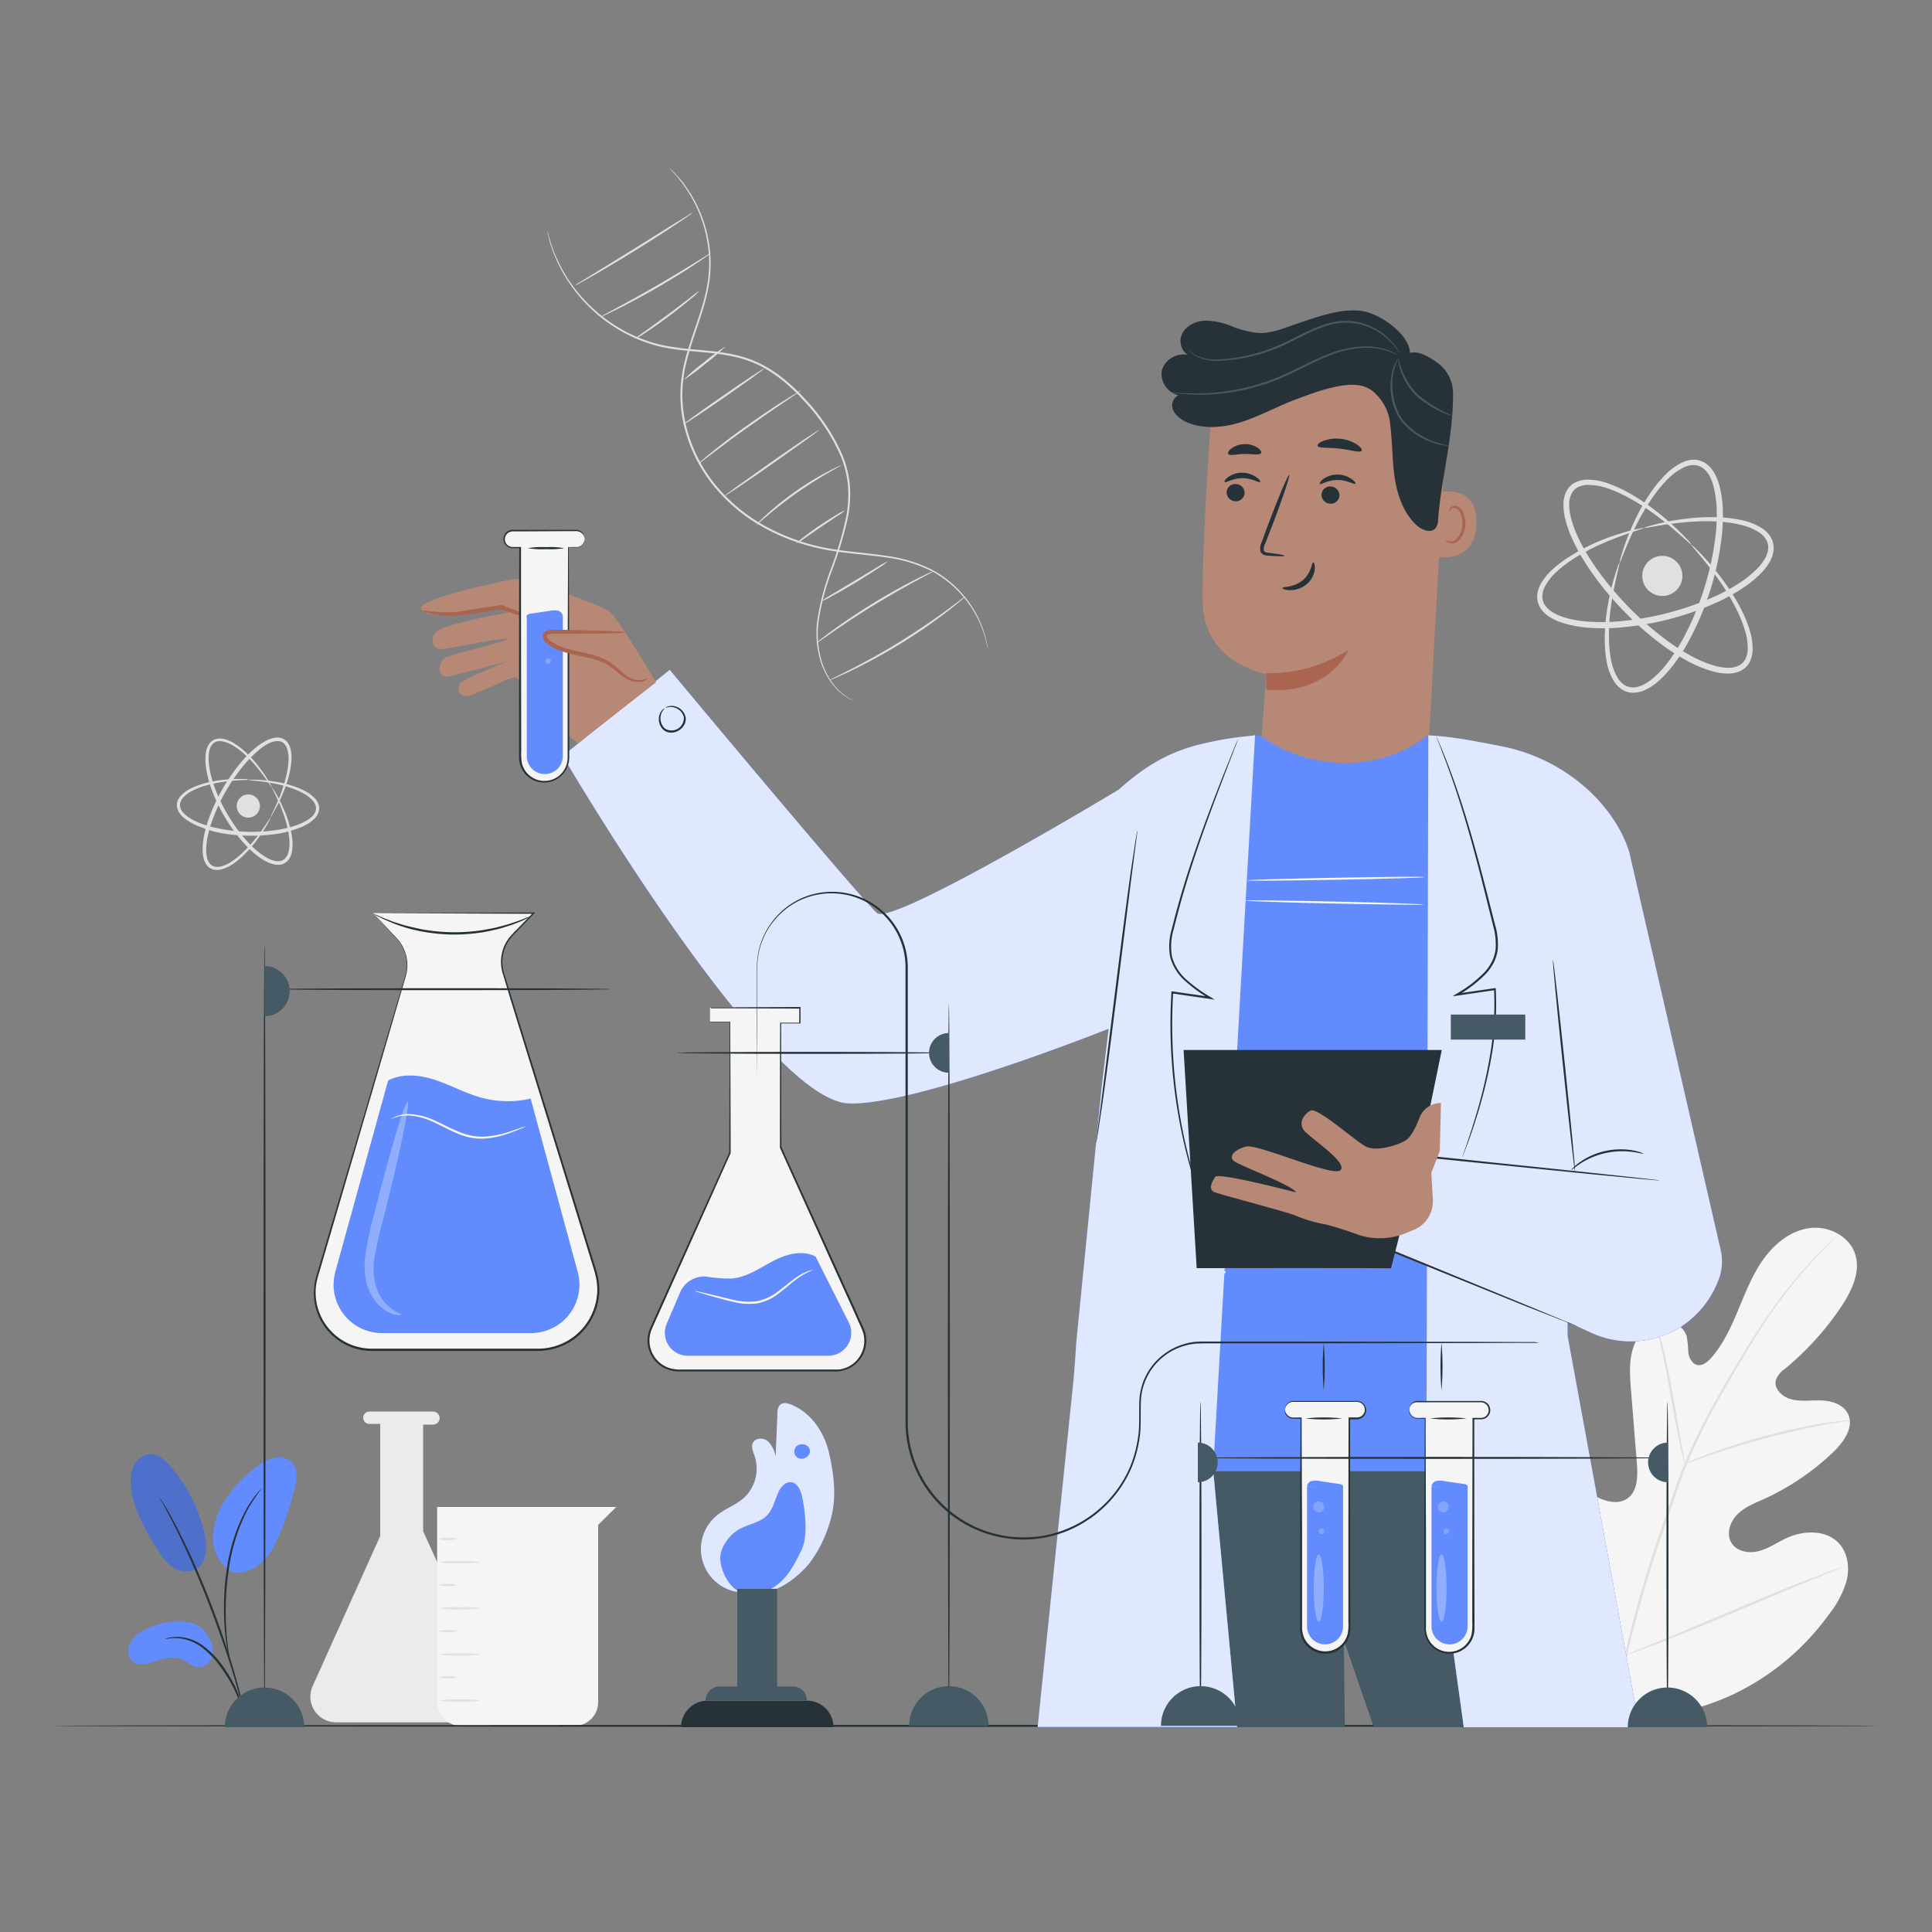 <svg xmlns="http://www.w3.org/2000/svg" viewBox="0 0 500 500"><rect x="0" y="0" width="500" height="500" fill="#808080" stroke="none"/><g id="freepik--background-complete--inject-49"><path d="M416,442.24c-18.28-10.86-23.89-33.12-24.69-53.43-.14-3.39-.77-6.93.61-10s5-5.39,8.13-4.19c2.6,1,3.91,3.84,5.5,6.15a19.8,19.8,0,0,0,8.49,7c2.24,1,5,1.45,7,.12,2.8-1.83,2.85-5.88,2.58-9.25q-.75-9.39-1.51-18.8c-.27-3.36-.53-6.8.28-10.07s2.9-6.4,6-7.54,7.23.42,8.14,3.67a30.5,30.5,0,0,1,.41,4.18c.2,1.39,1,2.89,2.32,3.18s2.64-.76,3.58-1.82c3.22-3.65,5.25-8.2,7.13-12.72s3.69-9.12,6.57-13.06,7-7.2,11.82-7.83,10.15,2,11.71,6.61-.84,9.67-3.56,13.73A75.1,75.1,0,0,1,462,354.2a6.25,6.25,0,0,0-2.41,3c-.56,2.29,1.73,4.36,4,4.94,2.57.65,5.27.19,7.91.3s5.58,1.06,6.75,3.47c1.63,3.34-1,7.15-3.63,9.72A64.47,64.47,0,0,1,456.38,388c-2.41,1.09-4.95,2.07-6.82,4s-2.85,5-1.47,7.28,4.53,2.81,7.09,2.14,4.77-2.25,7.18-3.36c4.49-2.09,10.48-2.21,13.74,1.56,2.14,2.49,2.58,6.13,1.83,9.33a24.56,24.56,0,0,1-4.49,8.7,64.89,64.89,0,0,1-26.19,21.45c-10.45,4.51-20.31,6.25-31.26,3.14" style="fill:#f5f5f5"></path><path d="M419.3,443.19c.14-8.08-1.26-3.6,1-14a300.4,300.4,0,0,1,9.57-33.34l2.95-8.61c1-2.83,1.95-5.63,3.07-8.31a148.94,148.94,0,0,1,7.3-15c2.55-4.67,5.14-9,7.6-13.05s4.83-7.75,7.13-11.05a120.49,120.49,0,0,1,12-14.73c1.55-1.62,2.8-2.84,3.65-3.66l1-.92.34-.3a1.78,1.78,0,0,1-.3.35l-.93,1c-.83.85-2,2.09-3.56,3.74A126.1,126.1,0,0,0,458.27,340c-2.27,3.3-4.61,7-7,11.06s-5,8.39-7.54,13.06a150.18,150.18,0,0,0-7.24,15c-1.11,2.67-2.07,5.44-3,8.27l-3,8.61a313.63,313.63,0,0,0-9.6,33.26c-2.27,10.4-.9,5.88-1.1,13.93" style="fill:#e0e0e0"></path><path d="M436.05,378.85a7,7,0,0,1-.43-1.41c-.25-.91-.56-2.25-.92-3.91-.72-3.31-1.56-7.92-2.47-13s-1.82-9.68-2.59-13c-.38-1.65-.7-3-.94-3.9a6.43,6.43,0,0,1-.29-1.45,7.22,7.22,0,0,1,.52,1.38c.31.9.7,2.22,1.13,3.86.89,3.28,1.87,7.87,2.78,13s1.68,9.56,2.29,13c.29,1.57.53,2.89.72,3.95A6.8,6.8,0,0,1,436.05,378.85Z" style="fill:#e0e0e0"></path><path d="M478.71,367.58a9.71,9.71,0,0,1-1.71.33c-1.1.18-2.7.44-4.66.81-3.93.72-9.33,1.91-15.22,3.47s-11.17,3.24-14.94,4.55c-1.9.64-3.42,1.2-4.47,1.58a9,9,0,0,1-1.66.53,9.87,9.87,0,0,1,1.57-.76c1-.45,2.53-1.08,4.41-1.77,3.75-1.42,9-3.15,14.93-4.73a151,151,0,0,1,15.3-3.31c2-.32,3.59-.5,4.71-.61A8.44,8.44,0,0,1,478.71,367.58Z" style="fill:#e0e0e0"></path><path d="M420.76,428.31a2.34,2.34,0,0,1-.34-.5l-.85-1.51c-.74-1.32-1.75-3.25-3-5.65-2.45-4.8-5.63-11.54-9-19s-6.52-14.25-8.87-19.09l-2.8-5.73-.75-1.57a2.18,2.18,0,0,1-.23-.56,2,2,0,0,1,.34.5l.85,1.51c.74,1.32,1.76,3.25,3,5.65,2.45,4.8,5.63,11.54,9,19s6.52,14.25,8.87,19.09l2.8,5.73c.3.63.55,1.14.75,1.57A2.18,2.18,0,0,1,420.76,428.31Z" style="fill:#e0e0e0"></path><path d="M476.87,405.54a2,2,0,0,1-.55.28l-1.63.68-6,2.45c-5.07,2.07-12,5-19.74,8.27s-14.72,6.13-19.83,8.1c-2.56,1-4.64,1.75-6.08,2.26l-1.67.57a2.09,2.09,0,0,1-.6.16,2.49,2.49,0,0,1,.55-.28l1.63-.68,6-2.45c5.07-2.07,12-5,19.75-8.26s14.7-6.14,19.82-8.1c2.56-1,4.64-1.76,6.08-2.26l1.67-.58A2.64,2.64,0,0,1,476.87,405.54Z" style="fill:#e0e0e0"></path><path d="M141.66,59.77a3.07,3.07,0,0,1,.13.42c.09.3.2.72.35,1.25a17.41,17.41,0,0,0,.63,2,28,28,0,0,0,1,2.67l.69,1.56c.27.53.57,1.09.87,1.67s.65,1.17,1,1.77.73,1.25,1.2,1.86a40,40,0,0,0,6.9,7.72,39.35,39.35,0,0,0,10.63,6.6,37.51,37.51,0,0,0,6.66,2.09,68,68,0,0,0,7.36,1c5,.5,10.53.77,15.77,2.88s9.8,5.91,13.75,10.28a50.17,50.17,0,0,1,9.47,14.37,27,27,0,0,1,1.9,8,31.47,31.47,0,0,1-.5,7.86,94.87,94.87,0,0,1-4.18,13.91A65.71,65.71,0,0,0,212,159.84a25.19,25.19,0,0,0,.38,10.28,19.12,19.12,0,0,0,3.36,7,13.69,13.69,0,0,0,3.62,3.33c1,.61,1.51.85,1.49.88a9.51,9.51,0,0,1-1.55-.79,13.5,13.5,0,0,1-3.72-3.3,19.1,19.1,0,0,1-3.48-7.05,25.31,25.31,0,0,1-.47-10.4,66.39,66.39,0,0,1,3.27-12.22A93,93,0,0,0,219,133.72a30.66,30.66,0,0,0,.48-7.75,26.13,26.13,0,0,0-1.87-7.85,49.63,49.63,0,0,0-9.39-14.21c-3.91-4.34-8.42-8.1-13.55-10.16s-10.56-2.36-15.62-2.87a69.2,69.2,0,0,1-7.41-1,38.18,38.18,0,0,1-6.74-2.14,40,40,0,0,1-17.6-14.56c-.46-.61-.81-1.27-1.19-1.88a19.3,19.3,0,0,1-1-1.8l-.86-1.68-.66-1.58a25.08,25.08,0,0,1-1-2.7,16.26,16.26,0,0,1-.58-2q-.19-.8-.3-1.26A2.74,2.74,0,0,1,141.66,59.77Z" style="fill:#e0e0e0"></path><path d="M173.12,43.38a3.53,3.53,0,0,1,.33.3l1,.93c.41.42.88,1,1.46,1.61s1.18,1.42,1.8,2.36a34.68,34.68,0,0,1,6.15,17.67,36.23,36.23,0,0,1-.22,6.28,46.12,46.12,0,0,1-1.46,6.64c-1.29,4.52-3.18,9.18-4.46,14.27a36.28,36.28,0,0,0-1.12,7.93,34.28,34.28,0,0,0,.84,8.32,38.68,38.68,0,0,0,7.65,15.71,43.9,43.9,0,0,0,13.57,11.09,53.73,53.73,0,0,0,15.47,5.38c5.17.95,10.18,1.21,14.83,1.92a37.27,37.27,0,0,1,12.47,3.77,27.77,27.77,0,0,1,8.25,6.89,27.3,27.3,0,0,1,5.7,11.87c.1.56.17,1,.22,1.32s.05.45.05.45,0-.15-.1-.44-.16-.75-.27-1.31a30.64,30.64,0,0,0-1.59-4.85,28.85,28.85,0,0,0-4.23-6.86,28,28,0,0,0-8.2-6.75,37.5,37.5,0,0,0-12.37-3.67c-4.62-.68-9.63-.93-14.84-1.87a53.57,53.57,0,0,1-15.63-5.41,44.19,44.19,0,0,1-13.74-11.21,39.17,39.17,0,0,1-7.74-15.92,34.75,34.75,0,0,1-.84-8.44,36.43,36.43,0,0,1,1.15-8c1.31-5.13,3.22-9.78,4.52-14.27a47.11,47.11,0,0,0,1.47-6.58,35.38,35.38,0,0,0,.25-6.2,35,35,0,0,0-6-17.58c-.6-.93-1.24-1.69-1.75-2.37s-1-1.21-1.42-1.64l-.92-1A4.3,4.3,0,0,1,173.12,43.38Z" style="fill:#e0e0e0"></path><path d="M250,154.24a9.5,9.5,0,0,1-1.22,1.1c-.8.69-2,1.65-3.48,2.81a145.88,145.88,0,0,1-12.14,8.38,143.82,143.82,0,0,1-12.95,7.08c-1.7.82-3.09,1.45-4.06,1.85a9.1,9.1,0,0,1-1.54.59,12.2,12.2,0,0,1,1.45-.77l4-2c3.36-1.71,7.94-4.18,12.83-7.2s9.16-6,12.2-8.23l3.57-2.66A9.22,9.22,0,0,1,250,154.24Z" style="fill:#e0e0e0"></path><path d="M241.69,147.76a6.06,6.06,0,0,1-1.21.72l-3.38,1.83c-2.85,1.55-6.75,3.75-11,6.34s-7.93,5.09-10.6,6.93l-3.16,2.19a9.55,9.55,0,0,1-1.19.76,7.26,7.26,0,0,1,1.07-.93c.71-.57,1.75-1.36,3.06-2.32,2.62-1.93,6.33-4.47,10.55-7.07s8.17-4.75,11.07-6.22c1.45-.74,2.63-1.31,3.46-1.69A8.68,8.68,0,0,1,241.69,147.76Z" style="fill:#e0e0e0"></path><path d="M229.77,145.26a15.47,15.47,0,0,1-2.38,1.74c-1.52,1-3.64,2.37-6,3.8s-4.58,2.67-6.19,3.53a15.31,15.31,0,0,1-2.65,1.29A17.77,17.77,0,0,1,215,154l6.1-3.65,6.09-3.67A17.76,17.76,0,0,1,229.77,145.26Z" style="fill:#e0e0e0"></path><path d="M218.68,132.1a11.47,11.47,0,0,1-1.81,1.32l-4.48,3L208,139.47a10,10,0,0,1-1.9,1.19,9.23,9.23,0,0,1,1.68-1.49c1.08-.86,2.62-2,4.37-3.18s3.37-2.2,4.57-2.88A9,9,0,0,1,218.68,132.1Z" style="fill:#e0e0e0"></path><path d="M217.78,120.37c0,.07-1.3.79-3.43,2s-5,3-8.06,5.14-5.71,4.27-7.58,5.85-3,2.59-3.06,2.53a4.76,4.76,0,0,1,.71-.8c.48-.5,1.2-1.18,2.11-2a78.93,78.93,0,0,1,7.52-6,75.63,75.63,0,0,1,8.19-5c1.08-.58,2-1,2.6-1.3A4.25,4.25,0,0,1,217.78,120.37Z" style="fill:#e0e0e0"></path><path d="M212,111.27c.08.12-5.35,4-12.12,8.77s-12.34,8.46-12.42,8.34,5.34-4,12.12-8.77S211.9,111.15,212,111.27Z" style="fill:#e0e0e0"></path><path d="M207.35,101a6.24,6.24,0,0,1-1,.77l-2.93,2c-2.47,1.65-5.87,4-9.57,6.6s-7,5.1-9.36,6.9l-2.81,2.13a7.52,7.52,0,0,1-1.07.74,5.39,5.39,0,0,1,.94-.9c.63-.54,1.55-1.32,2.71-2.26,2.32-1.87,5.58-4.39,9.29-7s7.14-4.91,9.67-6.49c1.27-.79,2.3-1.42,3-1.83A6.11,6.11,0,0,1,207.35,101Z" style="fill:#e0e0e0"></path><path d="M197.82,95.33c.08.12-4.53,3.46-10.29,7.46s-10.51,7.14-10.59,7,4.53-3.45,10.29-7.45S197.74,95.21,197.82,95.33Z" style="fill:#e0e0e0"></path><path d="M187.8,89.62a47.48,47.48,0,0,1-5.3,4.56,47.4,47.4,0,0,1-5.61,4.16,46.12,46.12,0,0,1,5.29-4.57A46.2,46.2,0,0,1,187.8,89.62Z" style="fill:#e0e0e0"></path><path d="M181.05,75.23a15.83,15.83,0,0,1-2.25,2.09c-1.45,1.23-3.49,2.88-5.81,4.61s-4.48,3.22-6.07,4.26a16,16,0,0,1-2.64,1.56,19.44,19.44,0,0,1,2.44-1.87c1.53-1.11,3.65-2.64,6-4.37s4.39-3.32,5.89-4.47A20.24,20.24,0,0,1,181.05,75.23Z" style="fill:#e0e0e0"></path><path d="M184,65.46a6.62,6.62,0,0,1-1,.8c-.68.49-1.68,1.17-2.92,2-2.49,1.66-6,3.86-9.94,6.15s-7.6,4.21-10.28,5.55c-1.34.66-2.43,1.19-3.19,1.53a5.92,5.92,0,0,1-1.21.49,7.08,7.08,0,0,1,1.12-.67l3.11-1.68c2.63-1.41,6.25-3.39,10.19-5.67s7.46-4.43,10-6l3-1.86A6.37,6.37,0,0,1,184,65.46Z" style="fill:#e0e0e0"></path><path d="M179.31,55a7.72,7.72,0,0,1-1.12.86c-.75.52-1.83,1.26-3.19,2.17-2.7,1.8-6.48,4.24-10.7,6.85s-8.09,4.91-10.91,6.52c-1.42.81-2.57,1.45-3.37,1.88a7.92,7.92,0,0,1-1.27.63,7,7,0,0,1,1.17-.8l3.28-2L164,64.45l10.77-6.72,3.28-2A6.57,6.57,0,0,1,179.31,55Z" style="fill:#e0e0e0"></path><path d="M437.7,140.92c-.09.1-1.53-1.34-4.31-3.71-1.38-1.19-3.11-2.61-5.2-4.14a58.21,58.21,0,0,0-7.43-4.65,33.12,33.12,0,0,0-4.63-2,15.36,15.36,0,0,0-5.23-.93,6,6,0,0,0-2.54.6,3.91,3.91,0,0,0-1.74,1.85,6.44,6.44,0,0,0-.52,2.74,14.34,14.34,0,0,0,.38,3,29.85,29.85,0,0,0,2.26,6.07,52.26,52.26,0,0,0,3.42,5.92,82.55,82.55,0,0,0,20,20.64,51.89,51.89,0,0,0,5.81,3.6,29.1,29.1,0,0,0,6,2.44,13.85,13.85,0,0,0,3,.47,6.42,6.42,0,0,0,2.76-.44,3.9,3.9,0,0,0,1.89-1.67,6,6,0,0,0,.68-2.52,15.22,15.22,0,0,0-.77-5.26,33.59,33.59,0,0,0-1.87-4.7,59.11,59.11,0,0,0-4.42-7.56c-1.47-2.13-2.83-3.9-4-5.32-2.29-2.85-3.68-4.33-3.59-4.43a5.94,5.94,0,0,1,1.14,1c.7.67,1.7,1.68,2.93,3.06s2.68,3.1,4.23,5.21a55.52,55.52,0,0,1,4.71,7.58,34.22,34.22,0,0,1,2,4.82,16.45,16.45,0,0,1,.92,5.71,7.42,7.42,0,0,1-.81,3.12,5.27,5.27,0,0,1-2.54,2.3,7.52,7.52,0,0,1-3.36.59,15,15,0,0,1-3.33-.48,30.88,30.88,0,0,1-6.34-2.51,53.22,53.22,0,0,1-6-3.68A77.52,77.52,0,0,1,420.11,158a78.94,78.94,0,0,1-9.27-11.45,55.16,55.16,0,0,1-3.49-6.12A31.19,31.19,0,0,1,405,134a15.71,15.71,0,0,1-.38-3.35,7.82,7.82,0,0,1,.69-3.34,5.31,5.31,0,0,1,2.38-2.46,7.44,7.44,0,0,1,3.14-.72,16.22,16.22,0,0,1,5.68,1.1,34.23,34.23,0,0,1,4.76,2.17,56.28,56.28,0,0,1,7.43,4.94c2.06,1.62,3.75,3.12,5.08,4.39s2.32,2.31,3,3A5.25,5.25,0,0,1,437.7,140.92Z" style="fill:#e0e0e0"></path><path d="M419.15,145.56c.13,0-.43,1.92-1.17,5.38-.37,1.73-.78,3.86-1.11,6.34a53.73,53.73,0,0,0-.46,8.46,30.59,30.59,0,0,0,.5,4.85,14.36,14.36,0,0,0,1.73,4.83,5.87,5.87,0,0,0,1.73,1.84,4.06,4.06,0,0,0,2.39.64,6.1,6.1,0,0,0,2.59-.73,12.22,12.22,0,0,0,2.44-1.63,27.51,27.51,0,0,0,4.22-4.61,48.12,48.12,0,0,0,3.54-5.58,75.8,75.8,0,0,0,8.41-26.5,47.76,47.76,0,0,0,.33-6.6,27.12,27.12,0,0,0-.79-6.2,13,13,0,0,0-1-2.74,6.34,6.34,0,0,0-1.7-2.1,4.17,4.17,0,0,0-2.32-.85,5.84,5.84,0,0,0-2.48.51,14.45,14.45,0,0,0-4.2,2.94,31.08,31.08,0,0,0-3.21,3.68,54.42,54.42,0,0,0-4.5,7.18c-1.16,2.22-2.06,4.19-2.75,5.81-1.39,3.25-2,5.12-2.15,5.08a5.08,5.08,0,0,1,.29-1.41c.26-.9.66-2.23,1.27-3.9s1.44-3.7,2.54-6a51.47,51.47,0,0,1,4.38-7.45,31.8,31.8,0,0,1,3.26-3.88,15.21,15.21,0,0,1,4.55-3.29,7.28,7.28,0,0,1,3.05-.66,5.52,5.52,0,0,1,3.12,1.1,7.58,7.58,0,0,1,2.12,2.53,13.94,13.94,0,0,1,1.2,3,28,28,0,0,1,.9,6.55,49.05,49.05,0,0,1-.3,6.82,75.19,75.19,0,0,1-8.6,27.09,46.86,46.86,0,0,1-3.69,5.74,28.07,28.07,0,0,1-4.51,4.84,14.12,14.12,0,0,1-2.73,1.79,7.64,7.64,0,0,1-3.2.84,5.44,5.44,0,0,1-3.18-.9,7.34,7.34,0,0,1-2.12-2.3,15.32,15.32,0,0,1-1.81-5.3,31.1,31.1,0,0,1-.42-5.06,50.92,50.92,0,0,1,.71-8.61,64.49,64.49,0,0,1,1.39-6.36c.46-1.72.9-3,1.21-3.92A5.07,5.07,0,0,1,419.15,145.56Z" style="fill:#e0e0e0"></path><path d="M425.5,136.61c0,.13-1.87.64-5.2,1.83-1.66.6-3.68,1.37-6,2.4a53.85,53.85,0,0,0-7.44,4,30.83,30.83,0,0,0-3.86,3,14.23,14.23,0,0,0-3.2,4,5.92,5.92,0,0,0-.65,2.44,4.09,4.09,0,0,0,.71,2.37,6.14,6.14,0,0,0,2,1.82,12.49,12.49,0,0,0,2.67,1.21,27.37,27.37,0,0,0,6.14,1.17,50.08,50.08,0,0,0,6.61.07,75.95,75.95,0,0,0,27-6.79,49.44,49.44,0,0,0,5.79-3.19,27.43,27.43,0,0,0,4.85-3.94,12.53,12.53,0,0,0,1.78-2.33,6.29,6.29,0,0,0,.89-2.55,4,4,0,0,0-.5-2.42,5.94,5.94,0,0,0-1.73-1.84,14.29,14.29,0,0,0-4.72-2,31.34,31.34,0,0,0-4.81-.8,54.63,54.63,0,0,0-8.47,0c-2.5.18-4.65.45-6.4.71-3.49.53-5.41,1-5.44.85a5.1,5.1,0,0,1,1.35-.49c.9-.26,2.24-.62,4-1s3.9-.73,6.43-1a51.27,51.27,0,0,1,8.64-.19,31.78,31.78,0,0,1,5,.72,15.37,15.37,0,0,1,5.19,2.14,7.28,7.28,0,0,1,2.16,2.25,5.46,5.46,0,0,1,.71,3.23,7.63,7.63,0,0,1-1,3.14,14.27,14.27,0,0,1-1.95,2.62,28.16,28.16,0,0,1-5.1,4.21,50.4,50.4,0,0,1-5.95,3.34,76.08,76.08,0,0,1-27.56,6.94,50,50,0,0,1-6.83-.12,28,28,0,0,1-6.48-1.3,13.52,13.52,0,0,1-3-1.38,7.53,7.53,0,0,1-2.4-2.27,5.45,5.45,0,0,1-.91-3.18,7.29,7.29,0,0,1,.84-3A15.34,15.34,0,0,1,402.2,147a31.08,31.08,0,0,1,4.07-3A51.2,51.2,0,0,1,414,140c2.35-1,4.42-1.65,6.13-2.16s3.05-.84,4-1A5,5,0,0,1,425.5,136.61Z" style="fill:#e0e0e0"></path><path d="M435.25,147.8A5.19,5.19,0,1,1,429,144,5.19,5.19,0,0,1,435.25,147.8Z" style="fill:#e0e0e0"></path><path d="M70,211.48c-.07,0,.5-1.08,1.39-3,.44-1,1-2.18,1.48-3.61a33.29,33.29,0,0,0,1.41-5,19.33,19.33,0,0,0,.38-2.94,8.82,8.82,0,0,0-.33-3.1,3.49,3.49,0,0,0-.76-1.34,2.24,2.24,0,0,0-1.32-.67,3.67,3.67,0,0,0-1.63.15,7.83,7.83,0,0,0-1.64.71A16.93,16.93,0,0,0,66,195a29.49,29.49,0,0,0-2.78,2.9,48.17,48.17,0,0,0-8.37,14.67,29.94,29.94,0,0,0-1.09,3.87,17,17,0,0,0-.39,3.78,7.87,7.87,0,0,0,.22,1.77,3.63,3.63,0,0,0,.7,1.48,2.27,2.27,0,0,0,1.26.8,3.6,3.6,0,0,0,1.53,0,8.84,8.84,0,0,0,2.84-1.3,19.9,19.9,0,0,0,2.34-1.82,33.28,33.28,0,0,0,3.54-3.73c1-1.17,1.74-2.23,2.36-3.11,1.23-1.76,1.84-2.79,1.91-2.75a3.65,3.65,0,0,1-.36.8c-.26.5-.67,1.24-1.24,2.15s-1.32,2-2.25,3.24a33.13,33.13,0,0,1-3.51,3.9,19.71,19.71,0,0,1-2.39,1.93A9.27,9.27,0,0,1,57.2,225a4.28,4.28,0,0,1-1.89.06A3.13,3.13,0,0,1,53.6,224a4.48,4.48,0,0,1-.88-1.79,9.36,9.36,0,0,1-.28-2,18,18,0,0,1,.39-4,29.59,29.59,0,0,1,1.09-4,47.91,47.91,0,0,1,8.54-15,30,30,0,0,1,2.88-3,18,18,0,0,1,3.24-2.36,9.17,9.17,0,0,1,1.83-.76,4.59,4.59,0,0,1,2-.16,3.19,3.19,0,0,1,1.78.94,4.42,4.42,0,0,1,.92,1.66,9.67,9.67,0,0,1,.31,3.38,20.19,20.19,0,0,1-.45,3,32.94,32.94,0,0,1-1.57,5c-.58,1.43-1.15,2.62-1.65,3.58s-.92,1.69-1.22,2.17A3.25,3.25,0,0,1,70,211.48Z" style="fill:#e0e0e0"></path><path d="M64.37,201.78c0,.07-1.15.06-3.23.21-1,.08-2.3.19-3.75.41a32.46,32.46,0,0,0-4.85,1.12,19,19,0,0,0-2.66,1.08,8.42,8.42,0,0,0-2.44,1.77,3.42,3.42,0,0,0-.75,1.27,2.39,2.39,0,0,0,0,1.45,3.72,3.72,0,0,0,.84,1.35,7.49,7.49,0,0,0,1.32,1.1,15.77,15.77,0,0,0,3.29,1.63,28.82,28.82,0,0,0,3.73,1.09,42.77,42.77,0,0,0,8.14,1,42.19,42.19,0,0,0,8.18-.55,27,27,0,0,0,3.78-.89,16,16,0,0,0,3.37-1.46,7.49,7.49,0,0,0,1.37-1,3.43,3.43,0,0,0,.9-1.3,2.38,2.38,0,0,0,.11-1.44,3.64,3.64,0,0,0-.69-1.32,8.33,8.33,0,0,0-2.35-1.88,17.89,17.89,0,0,0-2.6-1.22,31.71,31.71,0,0,0-4.79-1.36c-1.44-.29-2.69-.48-3.72-.6-2.07-.26-3.22-.31-3.22-.38a2.42,2.42,0,0,1,.84-.07c.55,0,1.37,0,2.41.08a37.32,37.32,0,0,1,3.79.45,29.48,29.48,0,0,1,4.92,1.26,17.35,17.35,0,0,1,2.73,1.2,8.93,8.93,0,0,1,2.59,2,4,4,0,0,1,.87,1.61,3.23,3.23,0,0,1-.11,1.94,4.44,4.44,0,0,1-1.08,1.61,8.26,8.26,0,0,1-1.52,1.18,16.66,16.66,0,0,1-3.55,1.57,28.69,28.69,0,0,1-3.89,1,43.34,43.34,0,0,1-8.37.58,42.46,42.46,0,0,1-8.32-1A29.91,29.91,0,0,1,51.84,214a16.32,16.32,0,0,1-3.46-1.76A7.91,7.91,0,0,1,46.92,211a4.53,4.53,0,0,1-1-1.66,3.21,3.21,0,0,1,0-1.94,4.21,4.21,0,0,1,1-1.57,8.77,8.77,0,0,1,2.7-1.89,18.83,18.83,0,0,1,2.78-1.07,29.82,29.82,0,0,1,5-1c1.48-.17,2.76-.24,3.81-.26s1.86,0,2.41,0A2.48,2.48,0,0,1,64.37,201.78Z" style="fill:#e0e0e0"></path><path d="M70.46,203.89c-.07,0-.67-.94-1.89-2.63-.61-.84-1.37-1.85-2.32-3a30.61,30.61,0,0,0-3.51-3.54,17.85,17.85,0,0,0-2.31-1.69,8.36,8.36,0,0,0-2.79-1.15,3.51,3.51,0,0,0-1.48,0,2.38,2.38,0,0,0-1.22.79,3.51,3.51,0,0,0-.7,1.42,7.19,7.19,0,0,0-.25,1.7,16,16,0,0,0,.35,3.66,28.3,28.3,0,0,0,1,3.74,42.4,42.4,0,0,0,3.46,7.42,43.6,43.6,0,0,0,4.77,6.68,28.43,28.43,0,0,0,2.75,2.74,16,16,0,0,0,3,2.09,7.46,7.46,0,0,0,1.61.63,3.7,3.7,0,0,0,1.58.08,2.38,2.38,0,0,0,1.28-.67,3.51,3.51,0,0,0,.76-1.28,8.71,8.71,0,0,0,.37-3,18.37,18.37,0,0,0-.34-2.85,32.21,32.21,0,0,0-1.36-4.79c-.51-1.38-1-2.54-1.45-3.48-.87-1.89-1.43-2.9-1.36-2.94a3.76,3.76,0,0,1,.49.68c.3.47.72,1.17,1.2,2.09s1,2.08,1.62,3.46A31.7,31.7,0,0,1,75.29,215a18.9,18.9,0,0,1,.41,2.95,9.11,9.11,0,0,1-.36,3.27,4.21,4.21,0,0,1-.92,1.59,3.21,3.21,0,0,1-1.7.93,4.52,4.52,0,0,1-1.94-.07A8.14,8.14,0,0,1,69,223a16.67,16.67,0,0,1-3.21-2.18A29.14,29.14,0,0,1,62.92,218a44.19,44.19,0,0,1-8.42-14.41,29.26,29.26,0,0,1-1-3.87,16.38,16.38,0,0,1-.33-3.87,8.18,8.18,0,0,1,.3-1.9,4.36,4.36,0,0,1,.89-1.72,3.22,3.22,0,0,1,1.64-1,4.24,4.24,0,0,1,1.84,0,9.06,9.06,0,0,1,3,1.3,18,18,0,0,1,2.37,1.8A29.65,29.65,0,0,1,66.65,198c.93,1.17,1.66,2.22,2.23,3.1s1,1.59,1.23,2.08A3.69,3.69,0,0,1,70.46,203.89Z" style="fill:#e0e0e0"></path><path d="M65.73,211.22a3,3,0,1,1,1.1-4.16A3,3,0,0,1,65.73,211.22Z" style="fill:#e0e0e0"></path><path d="M94,366.91h0a1.6,1.6,0,0,0,1.6,1.6H98.4v29L80.91,436.37a6.63,6.63,0,0,0,6,9.36h34.77a6.64,6.64,0,0,0,6-9.38l-18.17-40.08V368.69h2.58a1.69,1.69,0,0,0,1.69-1.69h0a1.69,1.69,0,0,0-1.69-1.69H95.55A1.6,1.6,0,0,0,94,366.91Z" style="fill:#ebebeb"></path><path d="M148.68,446.65H119.26a6.13,6.13,0,0,1-6.13-6.13V390h46.36l-4.69,4.65v45.88A6.13,6.13,0,0,1,148.68,446.65Z" style="fill:#f5f5f5"></path><path d="M124.33,404.28a28.64,28.64,0,0,1-5.4.26,28.71,28.71,0,0,1-5.41-.26,27.74,27.74,0,0,1,5.41-.26A27.67,27.67,0,0,1,124.33,404.28Z" style="fill:#e0e0e0"></path><path d="M118.32,398.26a5.66,5.66,0,0,1-2.4.26,5.63,5.63,0,0,1-2.4-.26,5.82,5.82,0,0,1,2.4-.26A5.86,5.86,0,0,1,118.32,398.26Z" style="fill:#e0e0e0"></path><path d="M124.33,416.22a28.64,28.64,0,0,1-5.4.26,28.71,28.71,0,0,1-5.41-.26,27.74,27.74,0,0,1,5.41-.26A27.67,27.67,0,0,1,124.33,416.22Z" style="fill:#e0e0e0"></path><path d="M118.32,410.21a5.86,5.86,0,0,1-2.4.26,5.82,5.82,0,0,1-2.4-.26,5.54,5.54,0,0,1,2.4-.27A5.57,5.57,0,0,1,118.32,410.21Z" style="fill:#e0e0e0"></path><path d="M124.33,428.16a28.64,28.64,0,0,1-5.4.26,28.71,28.71,0,0,1-5.41-.26,28.71,28.71,0,0,1,5.41-.26A28.64,28.64,0,0,1,124.33,428.16Z" style="fill:#e0e0e0"></path><path d="M118.32,422.15a5.86,5.86,0,0,1-2.4.26,5.82,5.82,0,0,1-2.4-.26,5.63,5.63,0,0,1,2.4-.26A5.66,5.66,0,0,1,118.32,422.15Z" style="fill:#e0e0e0"></path><path d="M124.33,440.1a28.64,28.64,0,0,1-5.4.26,28.71,28.71,0,0,1-5.41-.26,28.71,28.71,0,0,1,5.41-.26A28.64,28.64,0,0,1,124.33,440.1Z" style="fill:#e0e0e0"></path><path d="M118.32,434.09a5.86,5.86,0,0,1-2.4.26,5.82,5.82,0,0,1-2.4-.26,5.63,5.63,0,0,1,2.4-.26A5.66,5.66,0,0,1,118.32,434.09Z" style="fill:#e0e0e0"></path></g><g id="freepik--Floor--inject-49"><path d="M486.54,446.65c0,.14-105.91.26-236.53.26s-236.55-.12-236.55-.26,105.89-.26,236.55-.26S486.54,446.5,486.54,446.65Z" style="fill:#263238"></path></g><g id="freepik--Character--inject-49"><path d="M368.84,209.35l-43.18-2c-.25-4.58,2.09-32.92,2.09-32.92s-16.32-2.54-16.52-18.86,2.63-53.79,2.63-53.79h0c18.89-8.12,41.9-9.49,58.19,3l2.42,1.86Z" style="fill:#b78876"></path><path d="M327.72,174.2a38,38,0,0,0,21.28-6s-5,11.74-21.31,10.27Z" style="fill:#aa6550"></path><path d="M371.25,127.72c.28-.12,11.21-3.32,10.86,7.84s-11.49,8.5-11.5,8.18S371.25,127.72,371.25,127.72Z" style="fill:#b78876"></path><path d="M374.16,139.62s.19.14.51.3a1.92,1.92,0,0,0,1.45.08c1.19-.4,2.25-2.24,2.36-4.24A6.33,6.33,0,0,0,378,133a2.23,2.23,0,0,0-1.42-1.54,1,1,0,0,0-1.16.49c-.16.31-.09.54-.15.55s-.24-.19-.13-.65a1.19,1.19,0,0,1,.46-.68,1.44,1.44,0,0,1,1.08-.25,2.72,2.72,0,0,1,2,1.79,6.64,6.64,0,0,1,.57,3.13c-.14,2.25-1.36,4.31-3,4.73a2.1,2.1,0,0,1-1.77-.35C374.17,139.89,374.12,139.64,374.16,139.62Z" style="fill:#aa6550"></path><path d="M317.45,127.37a2.33,2.33,0,0,0,2.25,2.35,2.22,2.22,0,0,0,2.4-2.1,2.33,2.33,0,0,0-2.24-2.35A2.23,2.23,0,0,0,317.45,127.37Z" style="fill:#263238"></path><path d="M316.94,124.75c.29.3,2.06-1,4.57-1s4.34,1.26,4.61,1c.14-.14-.16-.69-1-1.27a6.37,6.37,0,0,0-3.7-1.14,6.15,6.15,0,0,0-3.63,1.17C317.06,124.06,316.8,124.61,316.94,124.75Z" style="fill:#263238"></path><path d="M342,128a2.33,2.33,0,0,0,2.25,2.35,2.22,2.22,0,0,0,2.4-2.1,2.32,2.32,0,0,0-2.24-2.35A2.23,2.23,0,0,0,342,128Z" style="fill:#263238"></path><path d="M341.59,125.22c.29.3,2.06-1,4.57-1s4.34,1.26,4.61,1c.14-.13-.15-.68-1-1.26a6.36,6.36,0,0,0-3.69-1.14,6.16,6.16,0,0,0-3.64,1.17C341.71,124.53,341.45,125.08,341.59,125.22Z" style="fill:#263238"></path><path d="M332.49,143.81c0-.14-1.54-.41-4.07-.73-.64-.07-1.25-.19-1.36-.63a3.29,3.29,0,0,1,.43-1.9c.6-1.55,1.23-3.17,1.9-4.88,2.63-6.94,4.53-12.65,4.25-12.75s-2.64,5.44-5.27,12.38c-.63,1.71-1.24,3.35-1.81,4.91a3.69,3.69,0,0,0-.34,2.51,1.64,1.64,0,0,0,1.06.94,4.63,4.63,0,0,0,1.08.15C330.91,144,332.48,144,332.49,143.81Z" style="fill:#263238"></path><path d="M339.87,145.55c-.41,0-.41,2.7-2.74,4.63s-5.23,1.63-5.25,2c0,.17.65.53,1.87.56a6.72,6.72,0,0,0,4.38-1.52,5.93,5.93,0,0,0,2.13-3.88C340.36,146.21,340.06,145.53,339.87,145.55Z" style="fill:#263238"></path><path d="M341,115.39c.24.68,2.75.36,5.69.71s5.32,1.16,5.71.55c.18-.29-.24-.94-1.2-1.6a9.57,9.57,0,0,0-4.23-1.48,9.67,9.67,0,0,0-4.46.52C341.38,114.53,340.84,115.07,341,115.39Z" style="fill:#263238"></path><path d="M317.87,117.49c.44.57,2.16,0,4.24,0s3.84.38,4.24-.21c.18-.29-.1-.86-.87-1.4a5.78,5.78,0,0,0-3.45-.93,5.85,5.85,0,0,0-3.38,1.14C317.91,116.63,317.67,117.21,317.87,117.49Z" style="fill:#263238"></path><path d="M372.05,93.92c-2.16-1.55-4.73-3.14-7.17-2.6,0-4.13-6.09-9-10.75-10.44-5.44-1.72-12.62.94-18,2.73-3.42,1.14-6.83,2.72-10.43,2.57a24.61,24.61,0,0,1-7-1.78A17.61,17.61,0,0,0,311.6,83c-2.41.16-4.89,1.44-5.8,3.68a4.42,4.42,0,0,0,1.55,5.17c-2.89-.63-6.3,1.43-6.73,4.44a5.74,5.74,0,0,0,4.35,6,3,3,0,0,0-1.61,2.79c.19,2,2,3.39,3.77,4.18,4.6,2,10,1.37,14.73-.23s9.19-4.1,13.91-5.82,12.63-4.81,17.37-3.14a8.38,8.38,0,0,1,1.79.91h0l.09.07a12.7,12.7,0,0,1,4.72,8.21c0,.11,0,.22,0,.33.63,4.6.52,9.28,1.19,13.88s2.27,9.28,5.67,12.45c1.4,1.3,3.87,2.2,5,.67a3.92,3.92,0,0,0,.58-2.11c.86-11.12,3.89-21,3.87-32.61A9.77,9.77,0,0,0,372.05,93.92Z" style="fill:#263238"></path><path d="M361.9,92.08s-.74-.45-2.17-1A16.65,16.65,0,0,0,353.35,90a26.6,26.6,0,0,0-9.4,2.06c-3.4,1.32-6.93,3.27-10.78,5.06a54.2,54.2,0,0,1-21,5,48.75,48.75,0,0,1-6.58-.22c-.77-.06-1.37-.17-1.77-.22a5.31,5.31,0,0,1-.62-.12,2.36,2.36,0,0,1,.63,0c.41,0,1,.09,1.78.13a60.71,60.71,0,0,0,6.55.06A56.25,56.25,0,0,0,333,96.64c3.82-1.78,7.38-3.72,10.83-5a26.28,26.28,0,0,1,9.56-2,16,16,0,0,1,6.46,1.25,9.76,9.76,0,0,1,1.59.85A2.24,2.24,0,0,1,361.9,92.08Z" style="fill:#455a64"></path><path d="M307.65,90.46a8.39,8.39,0,0,0,1.82,1.47A11.77,11.77,0,0,0,315.69,93a44.76,44.76,0,0,0,9.39-1.57,43.72,43.72,0,0,0,5.32-1.84c1.81-.74,3.62-1.66,5.48-2.6,3.69-1.88,7.41-3.6,11.1-3.89a15.92,15.92,0,0,1,9.32,2.15,15.75,15.75,0,0,1,4.83,4.32,12.42,12.42,0,0,1,.94,1.5,2.31,2.31,0,0,1,.26.55c-.05,0-.43-.73-1.36-1.93a16.47,16.47,0,0,0-4.85-4.12,15.73,15.73,0,0,0-9.1-2c-3.57.3-7.22,2-10.91,3.88-1.86.93-3.68,1.86-5.51,2.61a45,45,0,0,1-5.39,1.82,43.83,43.83,0,0,1-9.51,1.48,11.55,11.55,0,0,1-6.33-1.27A6.23,6.23,0,0,1,308,91,3,3,0,0,1,307.65,90.46Z" style="fill:#455a64"></path><path d="M375.21,115.35a4.34,4.34,0,0,1-1.24-.06,15.44,15.44,0,0,1-3.29-.77,18.4,18.4,0,0,1-4.49-2.27,19.7,19.7,0,0,1-2.29-1.9,10.87,10.87,0,0,1-2-2.51A15.94,15.94,0,0,1,360,102a16.89,16.89,0,0,1,.11-5,11.85,11.85,0,0,1,1.08-3.21,5,5,0,0,1,.68-1A15.7,15.7,0,0,0,360.51,97a16.68,16.68,0,0,0,0,4.9,15.65,15.65,0,0,0,1.83,5.68,10.5,10.5,0,0,0,1.92,2.4,18.08,18.08,0,0,0,2.21,1.88,19.29,19.29,0,0,0,4.33,2.32A32.53,32.53,0,0,0,375.21,115.35Z" style="fill:#455a64"></path><path d="M375.89,107.58s-.31,0-.83-.18a17.46,17.46,0,0,1-2.18-.83,22.73,22.73,0,0,1-3-1.68c-.55-.35-1.11-.74-1.69-1.14a12.17,12.17,0,0,1-1.73-1.38,16.92,16.92,0,0,1-4-6.55,11.57,11.57,0,0,1-.53-2.28,2.62,2.62,0,0,1,0-.86c.09,0,.19,1.21.89,3a18.23,18.23,0,0,0,4,6.31,28.72,28.72,0,0,0,3.32,2.49,27,27,0,0,0,2.92,1.75C374.77,107.11,375.92,107.5,375.89,107.58Z" style="fill:#455a64"></path><polygon points="279.14 368.56 282.14 446.95 348.04 446.95 347.78 424.5 355.52 446.95 423.76 446.95 401.83 369.39 279.14 368.56" style="fill:#455a64"></polygon><path d="M326.17,190.32h0c-1.67.2-2.91.57-5.69.9l-.54.06a41.37,41.37,0,0,0-36,43.82l4.28,30.78s-8.86,101.36-8.54,114.88H403.81l.1-56.74,0-15.45-.68-41.89,16.69-45.38C416.43,209.66,404,197,386.65,193.72c-5.5-1.05-10.86-3-17.32-3.31h0c-12.14,9.59-30.79,9.21-43.15-.09Z" style="fill:#628CFD"></path><path d="M368.72,227c0,.14-10.31.45-23,.68s-23,.3-23,.16,10.31-.45,23-.68S368.71,226.81,368.72,227Z" style="fill:#fafafa"></path><path d="M368.49,234.09c0,.15-10.37,0-23.15-.25s-23.14-.64-23.13-.78,10.36,0,23.14.26S368.49,234,368.49,234.09Z" style="fill:#fafafa"></path><path d="M173.32,173.36S223,233,227,236.32s62.49-31.94,62.49-31.94h0c6.43-5.72,11.79-9,18.94-11.16l.29-.09h0a84.81,84.81,0,0,1,13.62-2.55l2.47-.28-7.9,138.59.4.21s-.17.27-.46.7l-2.87,50.32h-.05l6.25,66.8H268.55l9.21-89.11c.28-2.92.53-6.37.77-10.25l6.57-66.16,1.82-15.17s-50.39,20.12-67.36,19.32c-22-1-73.92-89.92-73.92-89.92Z" style="fill:#628CFD"></path><path d="M445.32,323.56,421.69,220.69c-3.46-11.65-15.92-24.26-33.24-27.58-5.5-1.05-12.33-2.51-18.8-2.79l-.28,109-2-.29L354.67,321.8l14.62,5.6-.11,41.16.39,11.58L378.83,447h45.44L405.68,345.66V342.1L412,345a24.36,24.36,0,0,0,23.11-1.69,24.94,24.94,0,0,0,9.52-11.77A13.17,13.17,0,0,0,445.32,323.56Z" style="fill:#628CFD"></path><path d="M173.32,173.36S223,233,227,236.32s62.49-31.94,62.49-31.94h0c6.43-5.72,11.79-9,18.94-11.16l.29-.09h0a84.81,84.81,0,0,1,13.62-2.55l2.47-.28-7.9,138.59.4.21s-.17.27-.46.7l-2.87,50.32h-.05l6.25,66.8H268.55l9.21-89.11c.28-2.92.53-6.37.77-10.25l6.57-66.16,1.82-15.17s-50.39,20.12-67.36,19.32c-22-1-73.92-89.92-73.92-89.92Z" style="fill:#628CFD"></path><path d="M445.32,323.56,421.69,220.69c-3.46-11.65-15.92-24.26-33.24-27.58-5.5-1.05-12.33-2.51-18.8-2.79l-.28,109-2-.29L354.67,321.8l14.62,5.6-.11,41.16.39,11.58L378.83,447h45.44L405.68,345.66V342.1L412,345a24.36,24.36,0,0,0,23.11-1.69,24.94,24.94,0,0,0,9.52-11.77A13.17,13.17,0,0,0,445.32,323.56Z" style="fill:#628CFD"></path><path d="M173.32,173.36S223,233,227,236.32s62.49-31.94,62.49-31.94h0c6.43-5.72,11.79-9,18.94-11.16l.29-.09h0a84.81,84.81,0,0,1,13.62-2.55l2.47-.28-7.9,138.59.4.21s-.17.27-.46.7l-2.87,50.32h-.05l6.25,66.8H268.55l9.21-89.11c.28-2.92.53-6.37.77-10.25l6.57-66.16,1.82-15.17s-50.39,20.12-67.36,19.32c-22-1-73.92-89.92-73.92-89.92Z" style="fill:#fff;opacity:0.8"></path><path d="M445.32,323.56,421.69,220.69c-3.46-11.65-15.92-24.26-33.24-27.58-5.5-1.05-12.33-2.51-18.8-2.79l-.28,109-2-.29L354.67,321.8l14.62,5.6-.11,41.16.39,11.58L378.83,447h45.44L405.68,345.66V342.1L412,345a24.36,24.36,0,0,0,23.11-1.69,24.94,24.94,0,0,0,9.52-11.77A13.17,13.17,0,0,0,445.32,323.56Z" style="fill:#fff;opacity:0.8"></path><path d="M378.38,299.69s0-.07.05-.21.12-.36.2-.61l.82-2.35c.7-2.06,1.71-5.06,2.82-8.88a122.82,122.82,0,0,0,3.23-13.81A78.67,78.67,0,0,0,386.65,256l.28.23-9.8,1.44-1.22.18,1-.65a32.5,32.5,0,0,0,7.35-5.67,12.53,12.53,0,0,0,1.83-2.65,10.51,10.51,0,0,0,.95-3,17.12,17.12,0,0,0-.6-6.21l-2.92-11.69c-1.89-7.44-3.75-14.09-5.49-19.63s-3.34-9.95-4.51-13c-.57-1.52-1-2.69-1.36-3.49-.15-.37-.26-.67-.35-.9a1.2,1.2,0,0,1-.1-.32,3.19,3.19,0,0,1,.15.3l.4.88c.34.79.85,1.94,1.45,3.45,1.23,3,2.88,7.42,4.67,12.95s3.69,12.19,5.6,19.62c1,3.73,1.93,7.64,3,11.69a17.29,17.29,0,0,1,.61,6.4,10.79,10.79,0,0,1-1,3.18,13.8,13.8,0,0,1-1.91,2.77,32.53,32.53,0,0,1-7.47,5.75l-.17-.47,9.8-1.42.27,0v.27a77.65,77.65,0,0,1-1.22,18,120.38,120.38,0,0,1-3.35,13.82c-1.16,3.82-2.21,6.81-3,8.84-.37,1-.68,1.8-.89,2.33l-.24.59A1,1,0,0,1,378.38,299.69Z" style="fill:#263238"></path><path d="M407.62,303.19c-.15,0-1.54-12.25-3.13-27.4s-2.75-27.44-2.6-27.45,1.54,12.25,3.12,27.4S407.76,303.17,407.62,303.19Z" style="fill:#263238"></path><path d="M408.65,343.43a.86.86,0,0,1-.25-.08l-.71-.26L405,342,394.78,338l-34.86-14.1-.21-.09.06-.22c1.61-5.37,3.33-11.11,5.1-17,.77-2.57,1.53-5.11,2.24-7.5l.07-.21.21,0,44.2,4.61,13.15,1.42,3.55.41.92.12.31.06h-.32l-.92-.07-3.56-.32-13.17-1.26-44.21-4.44.27-.18c-.72,2.39-1.48,4.93-2.24,7.5-1.78,5.92-3.5,11.67-5.11,17l-.15-.31,34.79,14.28,10.12,4.2,2.7,1.15.7.3Z" style="fill:#263238"></path><path d="M315.53,322.29a1,1,0,0,1-.16-.3q-.17-.33-.42-.9c-.36-.8-.93-2-1.56-3.51a131.21,131.21,0,0,1-4.78-13.41,137.13,137.13,0,0,1-5.45-47.32l0-.28.27,0,8.48,1.23,1.32.2-.17.48a38.22,38.22,0,0,1-6.22-4.5,12.7,12.7,0,0,1-4-6.3,15.35,15.35,0,0,1,.4-7.18c.56-2.27,1.15-4.48,1.75-6.63,2.41-8.59,5.1-16.15,7.44-22.46s4.37-11.35,5.77-14.84c.69-1.72,1.24-3.07,1.62-4l.44-1a2.08,2.08,0,0,1,.16-.35,1.65,1.65,0,0,1-.12.36c-.09.27-.22.62-.38,1.06l-1.54,4c-1.33,3.51-3.3,8.58-5.61,14.9s-4.94,13.88-7.32,22.46q-.88,3.22-1.73,6.62a15,15,0,0,0-.39,7,12.26,12.26,0,0,0,3.82,6,38.23,38.23,0,0,0,6.14,4.42l1.08.66-1.25-.18-1.32-.19-8.48-1.24.3-.24a139.59,139.59,0,0,0,5.26,47.19c1.69,5.79,3.38,10.34,4.63,13.43.6,1.56,1.14,2.74,1.47,3.55.15.39.28.69.37.92A2.77,2.77,0,0,1,315.53,322.29Z" style="fill:#263238"></path><rect x="375.47" y="262.57" width="19.27" height="6.48" transform="translate(770.21 531.62) rotate(180)" style="fill:#455a64"></rect><path d="M425.32,298.6c0,.09-1.1-.26-2.89-.49a20,20,0,0,0-13.4,3c-1.51,1-2.33,1.75-2.39,1.68s.16-.23.52-.6a12.78,12.78,0,0,1,1.66-1.39,18.17,18.17,0,0,1,6.53-2.9,18.41,18.41,0,0,1,7.14-.2,13.47,13.47,0,0,1,2.1.54C425.07,298.45,425.33,298.56,425.32,298.6Z" style="fill:#263238"></path><path d="M294.34,214.94a4,4,0,0,1-.07.83c-.07.59-.17,1.37-.3,2.36l-1.12,8.67c-.92,7.36-2.19,17.46-3.58,28.61s-2.71,21.29-3.74,28.61c-.52,3.65-1,6.61-1.29,8.64-.16,1-.3,1.76-.4,2.35a4.35,4.35,0,0,1-.17.81,5.13,5.13,0,0,1,.07-.83c.08-.58.18-1.37.3-2.36.27-2.09.65-5,1.12-8.66.93-7.37,2.19-17.47,3.59-28.62s2.7-21.29,3.73-28.6c.52-3.66,1-6.61,1.29-8.65.17-1,.3-1.76.4-2.35A5.72,5.72,0,0,1,294.34,214.94Z" style="fill:#263238"></path><path d="M172.06,183.3s-.22.21-.51.61a3.56,3.56,0,0,0,.53,4.63,3.19,3.19,0,0,0,4.89-3A3.56,3.56,0,0,0,173,183c-.49.09-.74.23-.76.19s.2-.23.72-.39a3.39,3.39,0,0,1,2.22.16,3.7,3.7,0,0,1,2.21,2.45,3,3,0,0,1-.21,2,4,4,0,0,1-1.46,1.6,3.88,3.88,0,0,1-2.07.6,3,3,0,0,1-1.91-.69,3.71,3.71,0,0,1-1.22-3.07,3.47,3.47,0,0,1,.83-2.06A1.55,1.55,0,0,1,172.06,183.3Z" style="fill:#263238"></path><path d="M367.94,296.94l5.19-25.2H306.31l3.39,56.46s51.94-.09,50.29.07Z" style="fill:#263238"></path><path d="M372.92,285.45h0a5.93,5.93,0,0,0-5.54,3.79c-.93,2.41-2.28,5.23-3.78,6-2.78,1.52-7.57,2.72-10.09,1.49s-12.6-10.31-14.37-9.3-3.27,3.28-1.51,5.29,11.09,8.07,9.33,10.09-21.43-6.86-24.45-6.08-4.79,2.64-3,3.86,15.13,6.25,15.88,8c0,0-20.16-5.3-20.92-4s-2,3.28,0,4,19.41,5.29,20.92,6.05a36.94,36.94,0,0,0,7.78,2.26,84.71,84.71,0,0,1,8.12,2.58,17.76,17.76,0,0,0,12.54-.34l2-.83a8,8,0,0,0,5-7.89l-.41-6.88,2.2-5.67Z" style="fill:#b78876"></path><path d="M169.79,176.57s-9.85-16.67-12.18-18.42-23-8.93-24.77-8.35-26.6,5.25-23.69,8.16,20.24-.59,20.24-.59l2.35,1.13s-15,2.64-18.1,4.52c-2.88,1.73-1.83,5.28.92,4.95s15.74-3.07,16.53-2.55-14.13,3.75-15.73,4.73c-2.15,1.32-2.3,5.18.43,4.94,1.62-.14,15.67-4,15.67-4s-11.12,4.49-12.14,5.49c-1.66,1.63-.28,4.05,2.14,3.47,1.65-.39,9.5-4.29,11.72-4.82,0,0,2.09.53,4,4.71s12.38,12.46,12.38,12.46Z" style="fill:#b78876"></path><path d="M109.2,158c0,.14,1.66.81,4.56,1.18a26.48,26.48,0,0,0,5.14.13c1.9-.24,4-.57,6.17-.91l4.63-.75-.28,0c6.18,2.09,10.71,3.44,10.8,3.2s-4.29-2-10.44-4.26l-.12,0-.16,0-4.6.7-6.09,1a32.94,32.94,0,0,1-5,.12C111,158.23,109.24,157.85,109.2,158Z" style="fill:#aa6550"></path><path d="M151.33,139.47h0a2.15,2.15,0,0,1-2.15,2.23h-2v54.42a6.24,6.24,0,0,1-6.24,6.24h0a6.24,6.24,0,0,1-6.24-6.24V141.76l-1.94,0a2.19,2.19,0,0,1-2.22-2.19h0a2.2,2.2,0,0,1,2.2-2.2h16.47A2.15,2.15,0,0,1,151.33,139.47Z" style="fill:#f5f5f5"></path><path d="M151.33,139.47a5,5,0,0,0-.1-.49,2.17,2.17,0,0,0-.85-1.15,2.24,2.24,0,0,0-1-.36c-.39,0-.84,0-1.32,0l-3.29,0-9,.05H133a2.34,2.34,0,0,0-1.29.25,2.09,2.09,0,0,0-.89,1,2,2,0,0,0,.76,2.47,2.21,2.21,0,0,0,1.42.32l1.64,0h.2v.2c0,14,0,32.44.06,52.61a14.21,14.21,0,0,0,.17,3.16,5.91,5.91,0,0,0,1.45,2.68,6.09,6.09,0,0,0,2.54,1.61,6.23,6.23,0,0,0,3,.17,6.11,6.11,0,0,0,2.66-1.25,6.24,6.24,0,0,0,1.72-2.33,6.91,6.91,0,0,0,.46-2.86v-3c0-7.84,0-15.15,0-21.74.06-13.14.1-23.38.12-29.15v-.09h.09c.9,0,1.71,0,2.37,0a2.12,2.12,0,0,0,1.39-.85,2.29,2.29,0,0,0,.42-1.28,1.85,1.85,0,0,1-.34,1.34,2.21,2.21,0,0,1-1.45.93c-.7.07-1.48,0-2.39,0l.09-.09c0,5.77.07,16,.12,29.15,0,6.59,0,13.9,0,21.74v3a7.35,7.35,0,0,1-.49,3,6.53,6.53,0,0,1-4.75,3.9,6.8,6.8,0,0,1-3.23-.19,6.45,6.45,0,0,1-2.76-1.75,6.38,6.38,0,0,1-1.57-2.9,6.69,6.69,0,0,1-.19-1.67v-1.62c0-20.17,0-38.62.06-52.61l.2.2H133a2.55,2.55,0,0,1-1.63-.38,2.37,2.37,0,0,1,.16-4.08,2.74,2.74,0,0,1,1.46-.29l2.73,0,9,0,3.29,0c.49,0,.92,0,1.33,0a2.19,2.19,0,0,1,1.88,1.64A1.36,1.36,0,0,1,151.33,139.47Z" style="fill:#263238"></path><path d="M141,200.33h0a4.67,4.67,0,0,0,4.66-4.67V159.42h-9.33v36.24A4.67,4.67,0,0,0,141,200.33Z" style="fill:#628CFD"></path><path d="M136.58,141.86a21.9,21.9,0,0,1,4.72-.26,22,22,0,0,1,4.73.26,22,22,0,0,1-4.73.26A21.9,21.9,0,0,1,136.58,141.86Z" style="fill:#263238"></path><path d="M145.64,159.42a1.62,1.62,0,0,0-1.35-1.4,6.34,6.34,0,0,0-2.37.12l-4.58.67a1.5,1.5,0,0,0-.86.31.53.53,0,0,0,0,.81" style="fill:#628CFD"></path><circle cx="142.61" cy="164.75" r="1.41" style="fill:#fff;opacity:0.21"></circle><path d="M141.16,171.08a.7.7,0,0,0,.71.7.7.7,0,0,0,.7-.7.7.7,0,0,0-.7-.71A.71.71,0,0,0,141.16,171.08Z" style="fill:#fff;opacity:0.21"></path><path d="M167.62,175.36c-1.37,1.32-3.66,1-5.3.08s-2.91-2.43-4.48-3.49c-4.69-3.19-11.36-2.31-15.89-5.72-.64-.47-1.27-1.26-.94-2s1.2-.75,1.94-.75l18.79.14" style="fill:#b78876"></path><path d="M161.74,163.64a7.64,7.64,0,0,0-2-.22c-1.31-.08-3.2-.15-5.54-.21L146,163l-2.38,0a3.78,3.78,0,0,0-2.75.62,1.58,1.58,0,0,0-.27,1.76,3.29,3.29,0,0,0,1,1.2,12.43,12.43,0,0,0,2.38,1.41c3.42,1.51,6.88,1.74,9.78,2.62a14.52,14.52,0,0,1,3.89,1.69c1.1.73,2,1.62,3,2.35a6.65,6.65,0,0,0,5.31,1.78c1.39-.29,1.83-1.06,1.78-1.06a5.38,5.38,0,0,1-1.84.64,6.39,6.39,0,0,1-4.77-1.95,37.72,37.72,0,0,0-3-2.49,14.37,14.37,0,0,0-4.09-1.9c-3-1-6.47-1.24-9.62-2.65a11.47,11.47,0,0,1-2.16-1.27c-.62-.48-.93-1.14-.6-1.4s1.18-.34,2-.32h2.37l8.22-.06c2.34,0,4.24-.07,5.55-.12A7.25,7.25,0,0,0,161.74,163.64Z" style="fill:#aa6550"></path></g><g id="freepik--Plant--inject-49"><path d="M52.76,403.73c-1.22,3.33-5.29,3.42-7.52,2.18s-3.63-3.52-5-5.71c-3-5-6.08-10.25-6.4-16.07a9.6,9.6,0,0,1,.92-5.08A5,5,0,0,1,39,376.31c2.06,0,3.76,1.56,5.11,3.13a41,41,0,0,1,8.44,15.94c.74,2.73,1.18,5.68.24,8.35" style="fill:#628CFD"></path><g style="opacity:0.2"><path d="M52.76,403.73c-1.22,3.33-5.29,3.42-7.52,2.18s-3.63-3.52-5-5.71c-3-5-6.08-10.25-6.4-16.07a9.6,9.6,0,0,1,.92-5.08A5,5,0,0,1,39,376.31c2.06,0,3.76,1.56,5.11,3.13a41,41,0,0,1,8.44,15.94c.74,2.73,1.18,5.68.24,8.35"></path></g><path d="M49.19,419.91a17.65,17.65,0,0,0-10.91,1.54,9.05,9.05,0,0,0-4.6,3.72c-.92,1.79-.5,4.39,1.33,5.23a5.14,5.14,0,0,0,3.52,0c2.78-.77,5.75-2.09,8.43-1,1.53.62,2.8,2,4.45,2.06a3.74,3.74,0,0,0,3.49-2.82,6.38,6.38,0,0,0-.76-4.66A7.19,7.19,0,0,0,49.19,419.91Z" style="fill:#628CFD"></path><path d="M59.23,406.32a10.58,10.58,0,0,1-4.1-9,18.81,18.81,0,0,1,3.42-9.56,31.17,31.17,0,0,1,8.4-8.54,11,11,0,0,1,4.28-2,4.88,4.88,0,0,1,4.37,1.27c1.58,1.73,1.22,4.42.66,6.69A77,77,0,0,1,72.37,397c-1.28,3.06-2.87,6.15-5.55,8.09s-5.83,2.64-8,1" style="fill:#628CFD"></path><path d="M64.19,446a5.48,5.48,0,0,1-.52-1.22c-.34-.91-.76-2-1.27-3.39a51.09,51.09,0,0,0-2.14-4.9A40.33,40.33,0,0,0,56.79,431a22.75,22.75,0,0,0-4.53-4.64,11.9,11.9,0,0,0-4.75-2.19A11.15,11.15,0,0,0,44,424a7.75,7.75,0,0,1-1.32.16,5.52,5.52,0,0,1,1.29-.37,10.35,10.35,0,0,1,3.65,0,11.85,11.85,0,0,1,5,2.17,22.44,22.44,0,0,1,4.67,4.71,39.33,39.33,0,0,1,3.48,5.63,45.45,45.45,0,0,1,2,5c.51,1.45.87,2.64,1.11,3.46A6.78,6.78,0,0,1,64.19,446Z" style="fill:#263238"></path><path d="M63.23,443.43a4.1,4.1,0,0,1-.19-.58c-.12-.45-.26-1-.45-1.7-.38-1.47-1-3.59-1.73-6.2-1.53-5.21-3.92-12.34-6.91-20.07s-6.09-14.59-8.52-19.45c-.6-1.22-1.16-2.32-1.67-3.27s-.92-1.78-1.3-2.44l-.84-1.54a2.4,2.4,0,0,1-.25-.56,4.12,4.12,0,0,1,.35.5l.92,1.49c.41.65.87,1.46,1.39,2.41s1.12,2,1.74,3.23a198.64,198.64,0,0,1,8.68,19.43c3,7.75,5.34,14.91,6.78,20.17.73,2.62,1.25,4.77,1.57,6.25.14.7.26,1.27.35,1.72A2.56,2.56,0,0,1,63.23,443.43Z" style="fill:#263238"></path><path d="M59.46,429.42a10.86,10.86,0,0,1-.46-1.77c-.24-1.15-.52-2.84-.74-4.94a67.71,67.71,0,0,1-.3-7.39,64.15,64.15,0,0,1,.71-9,45.41,45.41,0,0,1,5-15.63,21.65,21.65,0,0,1,1.51-2.41c.24-.35.45-.68.67-1l.64-.75a10.71,10.71,0,0,1,1.23-1.35A56.75,56.75,0,0,0,64,390.83a48.37,48.37,0,0,0-4.81,15.53,68.19,68.19,0,0,0-.75,9,72.51,72.51,0,0,0,.19,7.35c.16,2.09.39,3.77.56,4.93A12.16,12.16,0,0,1,59.46,429.42Z" style="fill:#263238"></path></g><g id="freepik--graduated-cylinders--inject-49"><path d="M183.75,260.69v3.74h5.19v33.88L168.51,343.7a7.76,7.76,0,0,0,7.07,10.94H216.2a7.76,7.76,0,0,0,7.06-11L202,296.85V264.64h5v-3.95Z" style="fill:#f5f5f5"></path><path d="M183.75,260.69l.37,0h1.15l4.51,0,17.24-.08h.15v.15c0,1.21,0,2.56,0,3.95v.15H202l.16-.16c0,9,0,20,.06,32.21l0-.09c4.48,9.88,9.41,20.73,14.66,32.28l4,8.8c.68,1.48,1.35,3,2,4.49a21.39,21.39,0,0,1,1,2.33,8,8,0,0,1-1.53,7.34,8,8,0,0,1-4.42,2.69l-.66.13-.66.05c-.45,0-.87,0-1.3,0H176.58a10.55,10.55,0,0,1-3.34-.36,8,8,0,0,1-4.92-4.28,7.9,7.9,0,0,1-.13-6.39c.84-1.95,1.71-3.83,2.55-5.7l18-39.93,0,.08c.05-15,.08-26.73.1-33.88l.09.09-5.19,0h-.06v-.06c0-1.26,0-2.2,0-2.84s0-.9,0-.9,0,.31,0,.94,0,1.55,0,2.8l-.05-.06,5.19,0H189v.09c0,7.15.06,18.85.1,33.88v0l0,0-17.93,40c-.83,1.88-1.71,3.78-2.54,5.69a7.51,7.51,0,0,0,4.75,10,10.19,10.19,0,0,0,3.19.33h38.74c.43,0,.87,0,1.28,0l.62,0,.6-.12a7.4,7.4,0,0,0,4.14-2.52,7.55,7.55,0,0,0,1.72-4.48,7.42,7.42,0,0,0-.28-2.39,21.64,21.64,0,0,0-.94-2.26l-2-4.49-4-8.8-14.6-32.31,0,0v0c0-12.24,0-23.18.05-32.21v-.17H207l-.15.16c0-1.39,0-2.74,0-3.95l.14.14-17.15-.08-4.55,0-1.17,0Z" style="fill:#263238"></path><path d="M176,334.5a6.75,6.75,0,0,1,6.8-4.11h0a38,38,0,0,0,6.63.49c3.85-.35,7.17-2.7,10.59-4.5s7.67-3,11.06-1.17l8.59,17.05a5.94,5.94,0,0,1-5.31,8.61H178a5.94,5.94,0,0,1-5.47-8.25Z" style="fill:#628CFD"></path><path d="M210.42,328.68a18.12,18.12,0,0,0-4.24,2.33c-1.21.89-2.55,2.09-4.14,3.33a13.69,13.69,0,0,1-5.86,2.94,16.36,16.36,0,0,1-6.54-.4c-2-.45-3.69-.95-5.15-1.34l-3.45-1a7.64,7.64,0,0,1-1.25-.42,6.08,6.08,0,0,1,1.3.23l3.49.8c1.47.35,3.22.81,5.16,1.24a16.49,16.49,0,0,0,6.35.34,13.64,13.64,0,0,0,5.66-2.8c1.58-1.21,3-2.39,4.21-3.25a12.92,12.92,0,0,1,3.18-1.7,5.8,5.8,0,0,1,.94-.28C210.3,328.68,210.42,328.66,210.42,328.68Z" style="fill:#fafafa"></path><path d="M214.51,375.87c-1.24-5.33-4.71-10.35-9.79-12.38-.92-.37-2.08-.61-2.82.06a3,3,0,0,0-.7,2.21c-.15,3.73-.31,7.45-.46,11.18a7.48,7.48,0,0,0-2-3.94c-1.16-1-3.25-.93-3.89.43-.51,1.07.08,2.3.46,3.42a10.33,10.33,0,0,1-2.83,10.84c-2.06,1.82-4.78,2.74-6.91,4.47a11.25,11.25,0,0,0,4.8,19.76h7.35c4.26-.09,9.23-4.21,11.9-7.54a33.24,33.24,0,0,0,5.56-12C216.53,387.06,215.76,381.19,214.51,375.87Z" style="fill:#628CFD"></path><g style="opacity:0.8"><path d="M214.51,375.87c-1.24-5.33-4.71-10.35-9.79-12.38-.92-.37-2.08-.61-2.82.06a3,3,0,0,0-.7,2.21c-.15,3.73-.31,7.45-.46,11.18a7.48,7.48,0,0,0-2-3.94c-1.16-1-3.25-.93-3.89.43-.51,1.07.08,2.3.46,3.42a10.33,10.33,0,0,1-2.83,10.84c-2.06,1.82-4.78,2.74-6.91,4.47a11.25,11.25,0,0,0,4.8,19.76h7.35c4.26-.09,9.23-4.21,11.9-7.54a33.24,33.24,0,0,0,5.56-12C216.53,387.06,215.76,381.19,214.51,375.87Z" style="fill:#fff"></path></g><path d="M191.33,411.92c-3.21-1.63-4.93-6.05-4.93-8.68s2-5.49,4.13-7c2.48-1.77,6-1.93,8.05-4.14,1.58-1.69,2-4.16,3-6.21.63-1.21,1.73-2.4,3.09-2.31,1.63.12,2.51,1.95,2.87,3.54,1,4.5,1.5,10.63-.07,13.93-2,4.17-4.52,9.31-9.79,10.88" style="fill:#628CFD"></path><path d="M209.13,374.39a2.22,2.22,0,0,0-1.27-.62h-.35a1.9,1.9,0,0,0-1.94,2.12,1.85,1.85,0,0,0,1.4,1.58,2.23,2.23,0,0,0,2.07-.63,1.85,1.85,0,0,0,.58-1.14A1.74,1.74,0,0,0,209.13,374.39Z" style="fill:#628CFD"></path><rect x="190.79" y="411.18" width="10.32" height="25.7" style="fill:#455a64"></rect><path d="M176.26,447h0a6.88,6.88,0,0,1,6.87-6.87h25.7a6.88,6.88,0,0,1,6.88,6.87H176.26Z" style="fill:#263238"></path><path d="M208.83,440.08H182.59a3.62,3.62,0,0,1,3.62-3.62h19a3.62,3.62,0,0,1,3.62,3.62Z" style="fill:#455a64"></path><path d="M243.81,272.48c0,.14-15.36.26-34.3.26s-34.31-.12-34.31-.26,15.36-.26,34.31-.26S243.81,272.34,243.81,272.48Z" style="fill:#263238"></path><path d="M245.57,445.06c-.15,0-.26-41.51-.26-92.71s.11-92.72.26-92.72.26,41.51.26,92.72S245.71,445.06,245.57,445.06Z" style="fill:#263238"></path><path d="M255.84,446.65a10.27,10.27,0,0,0-10.27-10.27h0a10.26,10.26,0,0,0-10.27,10.27Z" style="fill:#455a64"></path><path d="M245.57,267.35a5.14,5.14,0,0,0-5.14,5.13h0a5.14,5.14,0,0,0,5.14,5.14Z" style="fill:#455a64"></path><path d="M332.57,364.71h0a2.14,2.14,0,0,0,2.15,2.22h2v54.43A6.25,6.25,0,0,0,343,427.6h0a6.24,6.24,0,0,0,6.24-6.24V367l1.94,0a2.2,2.2,0,0,0,2.22-2.2h0a2.19,2.19,0,0,0-2.2-2.19H334.72A2.15,2.15,0,0,0,332.57,364.71Z" style="fill:#f5f5f5"></path><path d="M332.57,364.71a1.41,1.41,0,0,1,.05-.51,2.11,2.11,0,0,1,.83-1.23,2.2,2.2,0,0,1,1.05-.4c.41,0,.85,0,1.33,0l3.29,0,9,0h2.73a2.64,2.64,0,0,1,1.46.28,2.38,2.38,0,0,1,.16,4.08,2.62,2.62,0,0,1-1.63.39l-1.63,0,.2-.2c0,14,0,32.45.06,52.61v1.63a6.66,6.66,0,0,1-.19,1.66,6.38,6.38,0,0,1-1.57,2.9,6.48,6.48,0,0,1-2.76,1.76,6.49,6.49,0,0,1-8-3.72,7.3,7.3,0,0,1-.49-3c0-1,0-2,0-3,0-7.84,0-15.15,0-21.74,0-13.14.1-23.38.12-29.15l.09.1c-.91,0-1.69,0-2.39-.06a2.16,2.16,0,0,1-1.44-.93,1.87,1.87,0,0,1-.35-1.33A2.29,2.29,0,0,0,333,366a2.08,2.08,0,0,0,1.39.85c.66.06,1.47,0,2.37,0h.1v.09c0,5.77.06,16,.12,29.15,0,6.59,0,13.9,0,21.74v3a6.86,6.86,0,0,0,.46,2.85,6,6,0,0,0,7.35,3.41,6,6,0,0,0,4-4.28,14.33,14.33,0,0,0,.17-3.17c0-20.16,0-38.62.06-52.61v-.2h.2l1.64,0a2.27,2.27,0,0,0,1.42-.31,2,2,0,0,0-.13-3.46,2.44,2.44,0,0,0-1.29-.26h-2.73l-9,0-3.29,0c-.48,0-.93,0-1.32,0a2.12,2.12,0,0,0-1,.35,2.2,2.2,0,0,0-.85,1.15A4.23,4.23,0,0,0,332.57,364.71Z" style="fill:#263238"></path><path d="M342.92,425.56h0a4.66,4.66,0,0,1-4.66-4.66V384.65h9.33V420.9A4.67,4.67,0,0,1,342.92,425.56Z" style="fill:#628CFD"></path><path d="M347.32,367.09a43.06,43.06,0,0,1-9.45,0,43.06,43.06,0,0,1,9.45,0Z" style="fill:#263238"></path><path d="M338.26,384.65a1.62,1.62,0,0,1,1.35-1.4,6.15,6.15,0,0,1,2.37.13l4.58.66a1.57,1.57,0,0,1,.86.31.53.53,0,0,1,0,.81" style="fill:#628CFD"></path><path d="M342.7,390a1.41,1.41,0,1,1-1.41-1.42A1.41,1.41,0,0,1,342.7,390Z" style="fill:#fff;opacity:0.21"></path><path d="M342.74,396.31a.7.7,0,0,1-.71.7.7.7,0,0,1-.7-.7.7.7,0,0,1,.7-.71A.71.71,0,0,1,342.74,396.31Z" style="fill:#fff;opacity:0.21"></path><path d="M364.79,364.71h0a2.15,2.15,0,0,0,2.15,2.22h2v54.43a6.24,6.24,0,0,0,6.23,6.24h0a6.24,6.24,0,0,0,6.24-6.24V367l1.94,0a2.2,2.2,0,0,0,2.22-2.2h0a2.19,2.19,0,0,0-2.19-2.19H366.94A2.15,2.15,0,0,0,364.79,364.71Z" style="fill:#f5f5f5"></path><path d="M364.79,364.71a1.41,1.41,0,0,1,0-.51,2.13,2.13,0,0,1,.84-1.23,2.21,2.21,0,0,1,1-.4c.42,0,.85,0,1.33,0l3.3,0,9,0h2.72a2.64,2.64,0,0,1,1.46.28,2.38,2.38,0,0,1,.16,4.08,2.62,2.62,0,0,1-1.63.39l-1.63,0,.2-.2c0,14,0,32.45.06,52.61v1.63a6.23,6.23,0,0,1-.19,1.66,6.29,6.29,0,0,1-1.57,2.9,6.42,6.42,0,0,1-2.76,1.76,6.54,6.54,0,0,1-6.11-1.18,6.78,6.78,0,0,1-1.87-2.54,7.3,7.3,0,0,1-.49-3c0-1,0-2,0-3,0-7.84,0-15.15,0-21.74.06-13.14.1-23.38.12-29.15l.1.1c-.92,0-1.7,0-2.4-.06a2.16,2.16,0,0,1-1.44-.93,1.87,1.87,0,0,1-.35-1.33,2.37,2.37,0,0,0,.43,1.27,2,2,0,0,0,1.38.85c.66.06,1.47,0,2.38,0h.09v.09c0,5.77.06,16,.12,29.15,0,6.59,0,13.9,0,21.74,0,1,0,2,0,3a6.7,6.7,0,0,0,.45,2.85,6.19,6.19,0,0,0,1.73,2.33,6.09,6.09,0,0,0,2.65,1.26,6.16,6.16,0,0,0,3-.18,5.9,5.9,0,0,0,2.53-1.61,5.83,5.83,0,0,0,1.45-2.67,13.75,13.75,0,0,0,.17-3.17c0-20.16.05-38.62.07-52.61v-.2h.2l1.63,0a2.27,2.27,0,0,0,1.42-.31,2,2,0,0,0,.76-2.48,2,2,0,0,0-.88-1,2.49,2.49,0,0,0-1.3-.26h-2.72l-9,0-3.3,0c-.48,0-.93,0-1.32,0a2.16,2.16,0,0,0-1,.35,2.12,2.12,0,0,0-.84,1.15C364.8,364.53,364.81,364.71,364.79,364.71Z" style="fill:#263238"></path><path d="M375.15,425.56h0a4.67,4.67,0,0,1-4.67-4.66V384.65h9.33V420.9A4.66,4.66,0,0,1,375.15,425.56Z" style="fill:#628CFD"></path><path d="M379.55,367.09a43.15,43.15,0,0,1-9.46,0,43.15,43.15,0,0,1,9.46,0Z" style="fill:#263238"></path><path d="M370.48,384.65a1.63,1.63,0,0,1,1.35-1.4,6.14,6.14,0,0,1,2.37.13l4.58.66a1.57,1.57,0,0,1,.86.31.53.53,0,0,1,0,.81" style="fill:#628CFD"></path><path d="M374.93,390a1.42,1.42,0,1,1-1.42-1.42A1.42,1.42,0,0,1,374.93,390Z" style="fill:#fff;opacity:0.21"></path><path d="M375,396.31a.7.7,0,0,1-.7.7.7.7,0,0,1-.71-.7.71.71,0,0,1,.71-.71A.7.7,0,0,1,375,396.31Z" style="fill:#fff;opacity:0.21"></path><g style="opacity:0.3"><path d="M341.29,419.72c-.72,0-1.3-3.9-1.3-8.71s.58-8.72,1.3-8.72,1.3,3.9,1.3,8.72S342,419.72,341.29,419.72Z" style="fill:#fff"></path></g><g style="opacity:0.3"><path d="M373.06,419.72c-.72,0-1.3-3.9-1.3-8.71s.58-8.72,1.3-8.72,1.31,3.9,1.31,8.72S373.78,419.72,373.06,419.72Z" style="fill:#fff"></path></g><path d="M310.68,362.63c.15,0,.26,18.56.26,41.46s-.11,41.46-.26,41.46-.26-18.56-.26-41.46S310.54,362.63,310.68,362.63Z" style="fill:#263238"></path><path d="M431.54,362.72c.14,0,.26,18.57.26,41.46s-.12,41.47-.26,41.47-.26-18.56-.26-41.47S431.39,362.72,431.54,362.72Z" style="fill:#263238"></path><path d="M431.66,377.3c0,.14-27.24.26-60.83.26S310,377.44,310,377.3s27.23-.26,60.83-.26S431.66,377.16,431.66,377.3Z" style="fill:#263238"></path><path d="M321,446.65a10.26,10.26,0,0,0-10.27-10.27h0a10.27,10.27,0,0,0-10.27,10.27Z" style="fill:#455a64"></path><path d="M441.81,447a10.27,10.27,0,0,0-10.27-10.27h0A10.27,10.27,0,0,0,421.27,447Z" style="fill:#455a64"></path><path d="M310,383.61a5.14,5.14,0,0,0,5.14-5.14h0a5.14,5.14,0,0,0-5.14-5.13Z" style="fill:#455a64"></path><path d="M431.66,373.34a5.13,5.13,0,0,0-5.13,5.13h0a5.13,5.13,0,0,0,5.13,5.14Z" style="fill:#455a64"></path><path d="M398.31,347.53l-1.09,0-3.2,0-12.32.05-45.29.08-15,0h-8c-1.36,0-2.73,0-4.08.08a15.86,15.86,0,0,0-4,.95,17.17,17.17,0,0,0-1.91.86,16.54,16.54,0,0,0-1.77,1.13,15.69,15.69,0,0,0-5.24,6.67,16.21,16.21,0,0,0-1.08,4.24c-.23,2.94,0,6-.23,9.1a32.65,32.65,0,0,1-2.25,9.13,30.7,30.7,0,0,1-12.72,14.43,29.87,29.87,0,0,1-19.65,3.85,30.45,30.45,0,0,1-26.13-29.56c0-29.18,0-57,0-82.27,0-12.65,0-24.66,0-35.9a19.17,19.17,0,0,0-20-19.16,19,19,0,0,0-12.2,5.1,20.07,20.07,0,0,0-3.82,4.88,21,21,0,0,0-2,5.48,28.18,28.18,0,0,0-.37,5.45c0,1.76,0,3.46,0,5.08,0,3.26,0,6.23,0,8.9,0,5.34,0,9.49-.05,12.32,0,1.4,0,2.47,0,3.2s0,1.09,0,1.09,0-.37,0-1.09,0-1.8,0-3.2c0-2.83,0-7-.05-12.32q0-4,0-8.9c0-1.62,0-3.32,0-5.08a28.23,28.23,0,0,1,.36-5.51,20.66,20.66,0,0,1,2-5.57,20.24,20.24,0,0,1,3.86-5,19.22,19.22,0,0,1,12.42-5.22,19.54,19.54,0,0,1,20.43,19.52c0,11.24,0,23.25,0,35.9,0,25.28,0,53.08,0,82.26a30,30,0,0,0,25.68,29.07,31,31,0,0,0,10.09-.25,30.25,30.25,0,0,0,21.77-17.72,32.29,32.29,0,0,0,2.22-9c.27-3.05,0-6.08.24-9.11a17.55,17.55,0,0,1,1.12-4.37,16.62,16.62,0,0,1,2.25-3.82,15.59,15.59,0,0,1,3.16-3,18.18,18.18,0,0,1,1.82-1.17,17.84,17.84,0,0,1,1.95-.87,16.49,16.49,0,0,1,4.11-1c1.41-.1,2.77-.07,4.13-.07h8l15,0,45.29.08,12.32.05,3.2,0Z" style="fill:#263238"></path><path d="M342.58,347.53a72.75,72.75,0,0,1,0,12.29,72.75,72.75,0,0,1,0-12.29Z" style="fill:#263238"></path><path d="M373.06,347.53a72.75,72.75,0,0,1,0,12.29,72.75,72.75,0,0,1,0-12.29Z" style="fill:#263238"></path><path d="M96.61,236.32l6,6.62a10.15,10.15,0,0,1,2.24,9.7L82,330.43a14.75,14.75,0,0,0,14.15,18.91h43a15.61,15.61,0,0,0,14.91-20.22L130.27,252a10.14,10.14,0,0,1,2.41-10.05l5.42-5.6Z" style="fill:#f5f5f5"></path><path d="M96.61,236.32l41.49-.17h.4l-.28.29-4.12,4.27A27.82,27.82,0,0,0,132,243a9.68,9.68,0,0,0-1.46,2.75,10,10,0,0,0,0,6.4q1,3.24,2.06,6.64l9.12,29.36c3.24,10.47,6.68,21.58,10.27,33.16.45,1.44.9,2.9,1.35,4.36.23.73.46,1.46.68,2.2a23.09,23.09,0,0,1,.63,2.24,16.45,16.45,0,0,1,.43,4.7l-.15,1.18-.07.59-.14.58-.28,1.16-.41,1.13a16.13,16.13,0,0,1-5.91,7.46,16.33,16.33,0,0,1-9.27,2.71H96.23a15,15,0,0,1-15-15.56c.05-.65.12-1.29.2-1.93s.28-1.26.44-1.87c.36-1.21.71-2.41,1.06-3.6.7-2.38,1.4-4.73,2.08-7.05q2.06-6.94,4-13.48c2.56-8.7,5-16.8,7.14-24.2l5.91-20c.87-2.93,1.68-5.67,2.43-8.18.18-.63.38-1.25.52-1.85a11.23,11.23,0,0,0,.23-1.8,10.28,10.28,0,0,0-.45-3.33,10,10,0,0,0-1.31-2.71,17.94,17.94,0,0,0-1.73-2l-2.82-3.14-2.28-2.56L99,238.88l2.84,3.06a17.45,17.45,0,0,1,1.75,2,10.22,10.22,0,0,1,1.35,2.75,10.1,10.1,0,0,1,.48,3.4,10.73,10.73,0,0,1-.22,1.84c-.14.63-.33,1.24-.51,1.87q-1.11,3.78-2.39,8.19l-5.83,20-7.09,24.21q-1.91,6.52-3.95,13.49l-2.07,7.05c-.64,2.4-1.62,4.77-1.67,7.29a14.55,14.55,0,0,0,14.54,15h42.61a15.29,15.29,0,0,0,14.7-9.84l.39-1.09.28-1.12.13-.56.07-.57.14-1.15a15.7,15.7,0,0,0-.41-4.54,22.81,22.81,0,0,0-.62-2.21c-.22-.73-.45-1.47-.68-2.2l-1.34-4.36c-3.58-11.59-7-22.69-10.24-33.17S135,268,132.2,258.89l-2-6.65a10.37,10.37,0,0,1,0-6.63,10.14,10.14,0,0,1,1.52-2.85,27.63,27.63,0,0,1,2.12-2.3l4.14-4.25.12.28Z" style="fill:#263238"></path><path d="M68.46,442.54c-.14,0-.26-44.44-.26-99.24s.12-99.24.26-99.24.26,44.43.26,99.24S68.61,442.54,68.46,442.54Z" style="fill:#263238"></path><path d="M158,256c0,.14-19.34.26-43.2.26s-43.21-.12-43.21-.26,19.34-.26,43.21-.26S158,255.83,158,256Z" style="fill:#263238"></path><path d="M137.33,284.32a26.29,26.29,0,0,1-12.89-.28c-4-1.12-7.76-3.2-11.75-4.53s-8.54-1.83-12.25.13L86.77,329.18A12.53,12.53,0,0,0,98.85,345h38.58a12.52,12.52,0,0,0,12.09-15.81Z" style="fill:#628CFD"></path><path d="M78.73,447a10.27,10.27,0,0,0-10.27-10.27h0A10.27,10.27,0,0,0,58.19,447Z" style="fill:#455a64"></path><path d="M68.46,263a6.5,6.5,0,0,0,6.5-6.5h0a6.5,6.5,0,0,0-6.5-6.5Z" style="fill:#455a64"></path><path d="M137.42,237.13a9.56,9.56,0,0,1-1.47.77,19.06,19.06,0,0,1-1.78.79c-.71.27-1.5.62-2.42.89s-1.9.63-3,.89-2.27.51-3.51.75a47.87,47.87,0,0,1-8.2.64,48.82,48.82,0,0,1-8.19-.85c-1.23-.27-2.41-.51-3.49-.84s-2.08-.64-3-1-1.69-.67-2.39-1a18.93,18.93,0,0,1-1.76-.83,9.88,9.88,0,0,1-1.45-.81,11.73,11.73,0,0,1,1.53.63c.48.22,1.08.48,1.79.74s1.49.61,2.4.88,1.89.63,3,.89,2.25.53,3.47.79a47.67,47.67,0,0,0,16.22.21c1.23-.23,2.41-.42,3.49-.7s2.08-.54,3-.82,1.71-.57,2.43-.81,1.31-.49,1.8-.7A10.19,10.19,0,0,1,137.42,237.13Z" style="fill:#263238"></path><g style="opacity:0.3"><path d="M103.83,340.24c0,.15-.92.29-2.46-.25a10.31,10.31,0,0,1-5.06-4.51A13.46,13.46,0,0,1,94.65,331a19.94,19.94,0,0,1-.19-5.38A81.65,81.65,0,0,1,96.88,314c4.07-16.11,7.93-29,8.62-28.84s-2,13.37-6.09,29.48a109.56,109.56,0,0,0-2.57,11.23,18.89,18.89,0,0,0,0,4.8,12.28,12.28,0,0,0,1.14,3.93,10.67,10.67,0,0,0,3.88,4.48C103,339.83,103.87,340,103.83,340.24Z" style="fill:#fff"></path></g><path d="M136,291.51a7.41,7.41,0,0,1-1.29.62c-.85.36-2.09.87-3.66,1.39a22.24,22.24,0,0,1-5.71,1.14,14.19,14.19,0,0,1-3.46-.23,18.36,18.36,0,0,1-3.55-1.1c-2.34-1-4.42-2.18-6.4-3.06a18.1,18.1,0,0,0-5.47-1.54,10,10,0,0,0-3.81.34c-.86.28-1.31.54-1.33.49s.09-.09.3-.21a6.33,6.33,0,0,1,1-.47,9.22,9.22,0,0,1,3.9-.52,17.54,17.54,0,0,1,5.64,1.47c2,.87,4.11,2.05,6.4,3a18.3,18.3,0,0,0,3.45,1.08,14.76,14.76,0,0,0,3.34.25,23.27,23.27,0,0,0,5.62-1c1.57-.47,2.83-.93,3.7-1.23A7,7,0,0,1,136,291.51Z" style="fill:#fafafa"></path></g></svg>